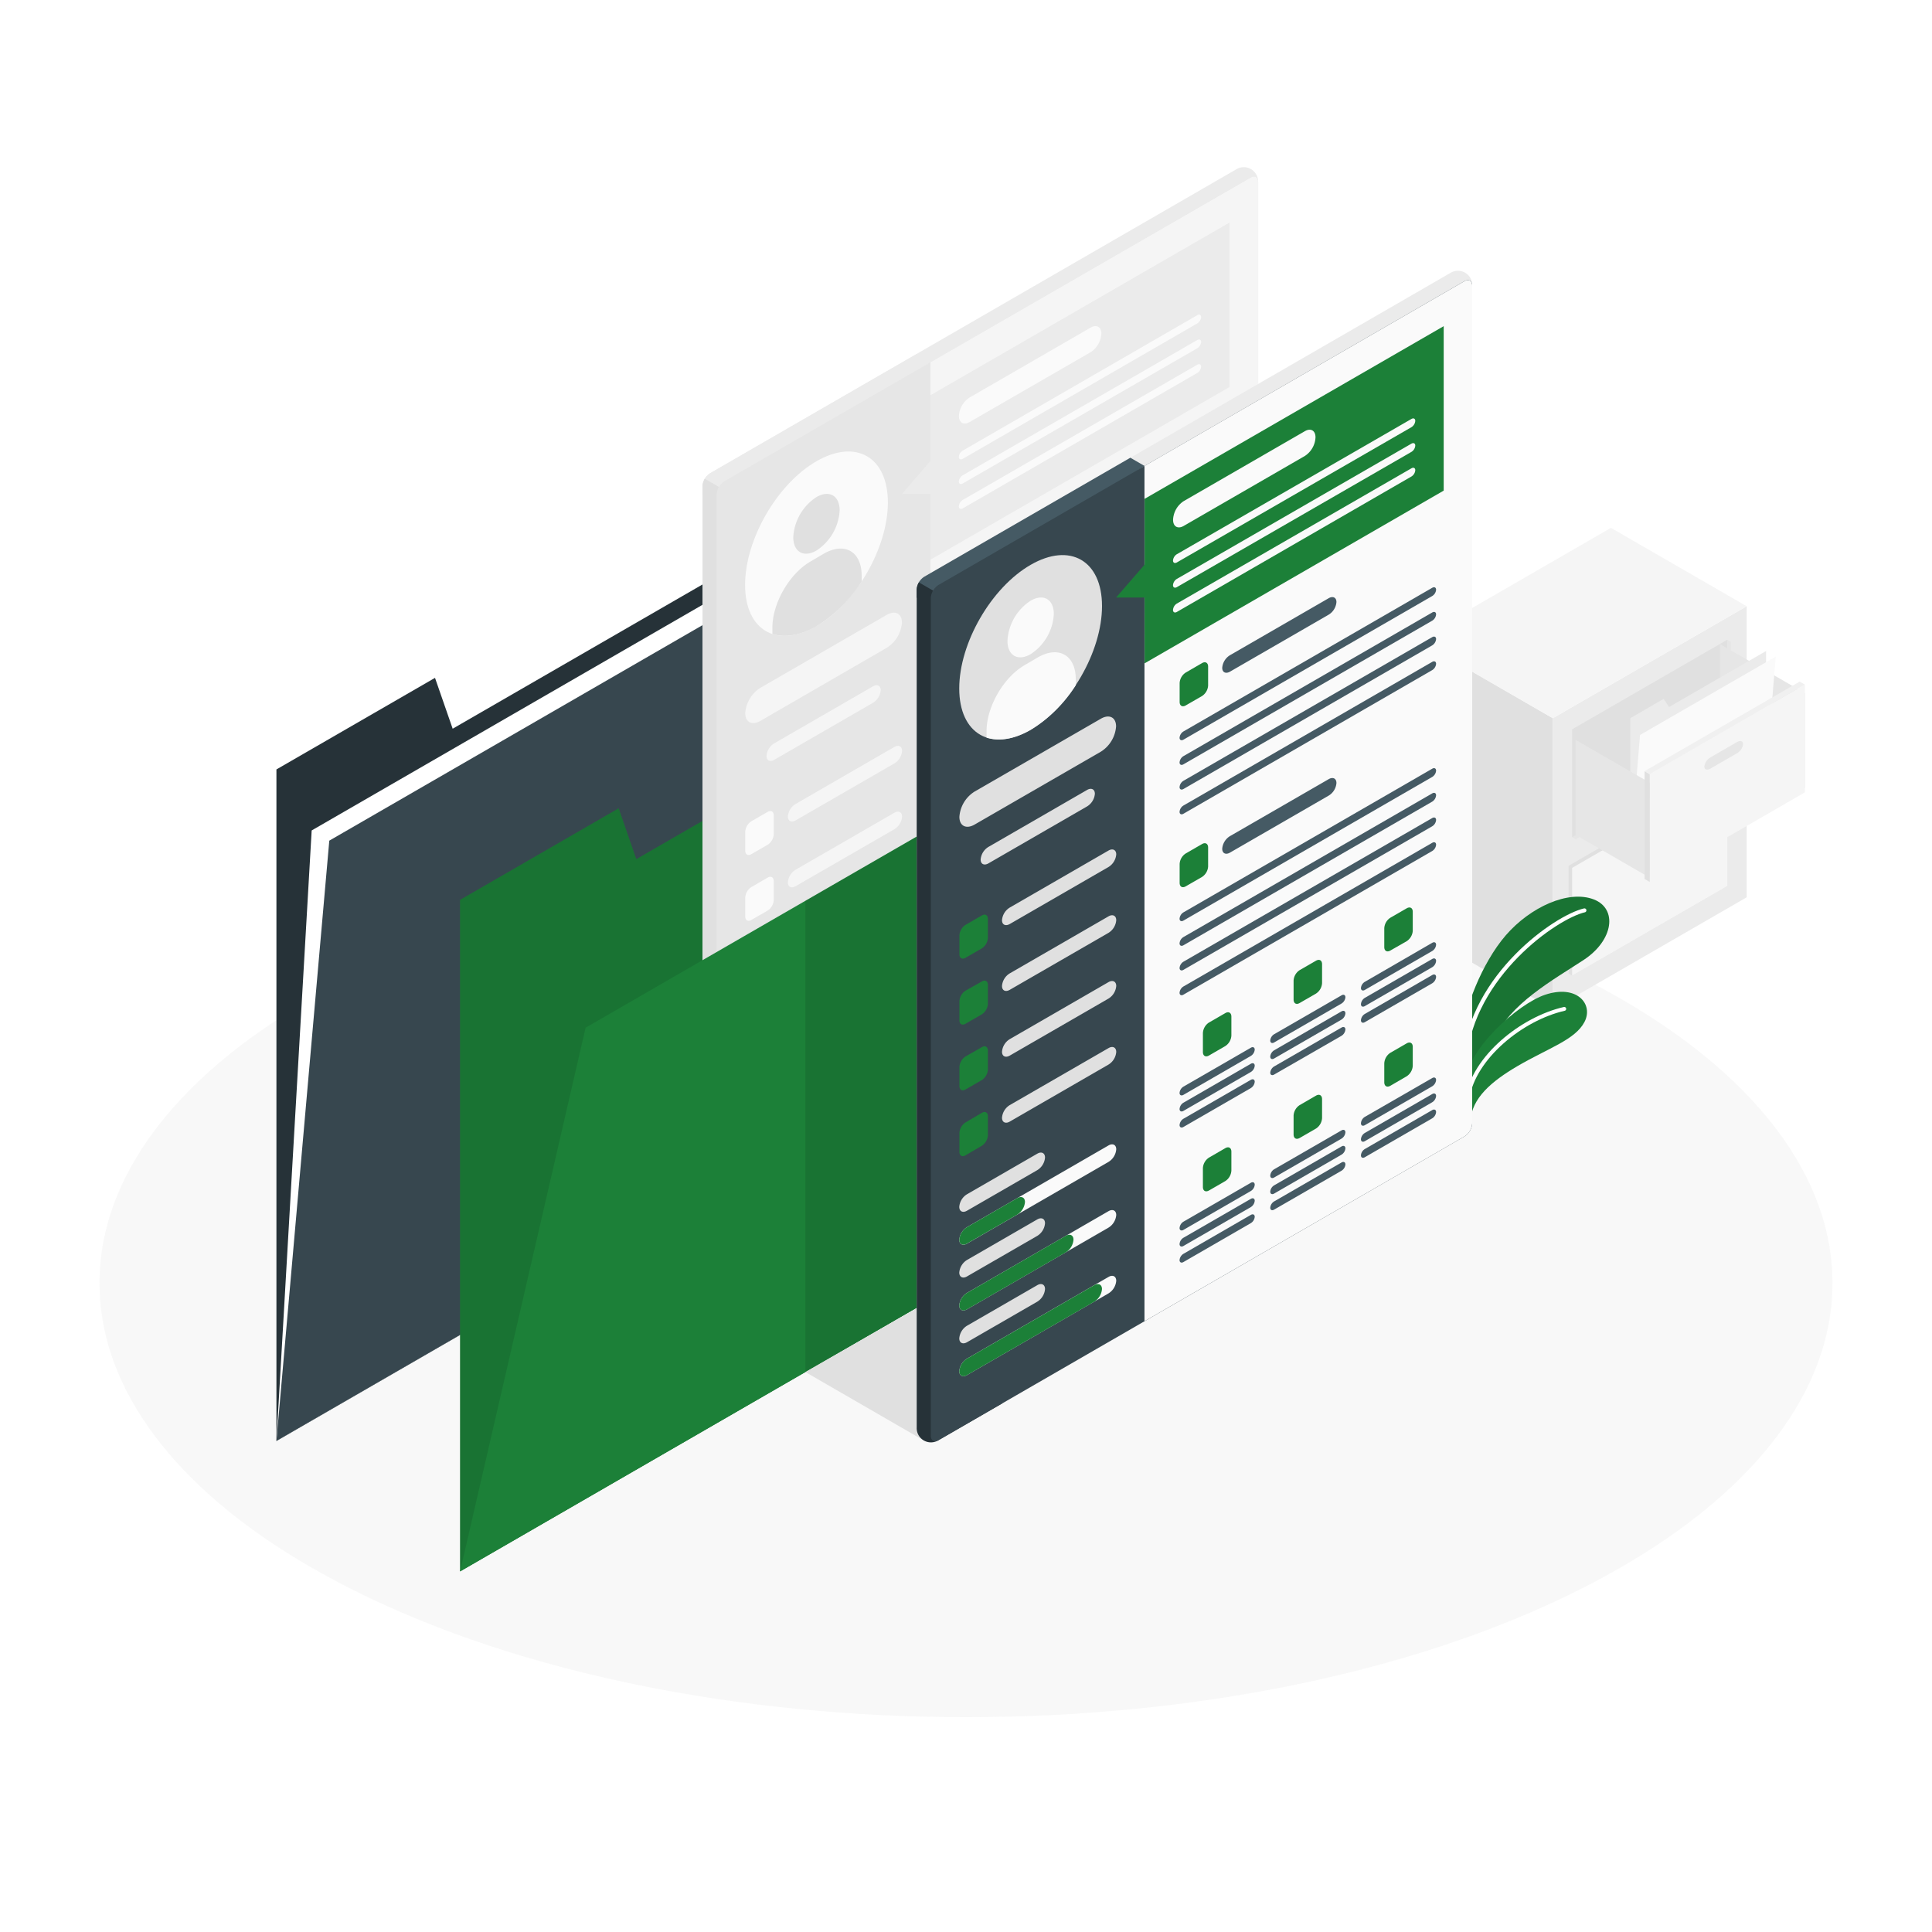 <svg class="animated" id="freepik_stories-resume-folder" xmlns="http://www.w3.org/2000/svg" viewBox="0 0 500 500" version="1.1" xmlns:xlink="http://www.w3.org/1999/xlink" xmlns:svgjs="http://svgjs.com/svgjs"><style>svg#freepik_stories-resume-folder:not(.animated) .animable {opacity: 0;}svg#freepik_stories-resume-folder.animated #freepik--Floor--inject-286 {animation: 1s 1 forwards cubic-bezier(.36,-0.01,.5,1.38) zoomIn;animation-delay: 0s;}svg#freepik_stories-resume-folder.animated #freepik--Cabinet--inject-286 {animation: 1s 1 forwards cubic-bezier(.36,-0.01,.5,1.38) lightSpeedLeft;animation-delay: 0s;}svg#freepik_stories-resume-folder.animated #freepik--Plants--inject-286 {animation: 1s 1 forwards cubic-bezier(.36,-0.01,.5,1.38) slideDown;animation-delay: 0s;}svg#freepik_stories-resume-folder.animated #freepik--Folder--inject-286 {animation: 1s 1 forwards cubic-bezier(.36,-0.01,.5,1.38) slideUp;animation-delay: 0s;}svg#freepik_stories-resume-folder.animated #freepik--Resumes--inject-286 {animation: 1s 1 forwards cubic-bezier(.36,-0.01,.5,1.38) slideLeft;animation-delay: 0s;}            @keyframes zoomIn {                0% {                    opacity: 0;                    transform: scale(0.5);                }                100% {                    opacity: 1;                    transform: scale(1);                }            }                    @keyframes lightSpeedLeft {              from {                transform: translate3d(-50%, 0, 0) skewX(20deg);                opacity: 0;              }              60% {                transform: skewX(-10deg);                opacity: 1;              }              80% {                transform: skewX(2deg);              }              to {                opacity: 1;                transform: translate3d(0, 0, 0);              }            }                    @keyframes slideDown {                0% {                    opacity: 0;                    transform: translateY(-30px);                }                100% {                    opacity: 1;                    transform: translateY(0);                }            }                    @keyframes slideUp {                0% {                    opacity: 0;                    transform: translateY(30px);                }                100% {                    opacity: 1;                    transform: inherit;                }            }                    @keyframes slideLeft {                0% {                    opacity: 0;                    transform: translateX(-30px);                }                100% {                    opacity: 1;                    transform: translateX(0);                }            }        </style><g id="freepik--Floor--inject-286" class="animable" style="transform-origin: 250px 332.065px;"><g id="freepik--floor--inject-286"><path d="M91.43,411.5c87.58,43.87,229.56,43.87,317.14,0s87.57-115,0-158.87-229.56-43.87-317.14,0S3.86,367.63,91.43,411.5Z" style="fill: rgb(245, 245, 245); opacity: 0.7; transform-origin: 250px 332.065px;" class="animable"></path></g></g><g id="freepik--Cabinet--inject-286" class="animable" style="transform-origin: 416.91px 198.9px;"><g id="freepik--cabinet--inject-286" class="animable" style="transform-origin: 416.91px 198.9px;"><polygon points="401.86 261.19 366.73 240.91 366.73 165.58 401.86 185.87 401.86 261.19" style="fill: rgb(224, 224, 224); transform-origin: 384.295px 213.385px;" id="elhb280ic7gdq" class="animable"></polygon><polygon points="401.86 185.87 452.04 156.89 452.04 232.22 401.86 261.19 401.86 185.87" style="fill: rgb(235, 235, 235); transform-origin: 426.95px 209.04px;" id="elivd6njtq42" class="animable"></polygon><polygon points="452.04 156.89 401.86 185.87 366.73 165.58 416.91 136.61 452.04 156.89" style="fill: rgb(245, 245, 245); transform-origin: 409.385px 161.24px;" id="el3rt4hw9m6p3" class="animable"></polygon><polygon points="406.87 188.76 447.02 165.58 447.94 166.12 447.94 194.02 407.8 217.2 406.87 216.66 406.87 188.76" style="fill: rgb(230, 230, 230); transform-origin: 427.405px 191.39px;" id="elmurzixijdw" class="animable"></polygon><path d="M423.53,184.94l6.83-3.94c.89-.51,1.6-.28,1.6.52a3.19,3.19,0,0,1-1.6,2.37l-6.83,4c-.88.51-1.6.27-1.6-.53A3.21,3.21,0,0,1,423.53,184.94Z" style="fill: rgb(230, 230, 230); transform-origin: 426.945px 184.444px;" id="el92xco6xtzk" class="animable"></path><polygon points="405.95 224.07 446.1 200.89 446.09 228.79 447.02 229.32 406.87 252.5 405.95 251.97 405.95 224.07" style="fill: rgb(224, 224, 224); transform-origin: 426.485px 226.695px;" id="el56pio8akrv" class="animable"></polygon><polygon points="406.87 224.6 447.02 201.42 447.02 229.32 406.87 252.5 406.87 224.6" style="fill: rgb(245, 245, 245); transform-origin: 426.945px 226.96px;" id="elb3hcfbmi7x" class="animable"></polygon><path d="M422.61,220.24l6.83-3.94c.88-.51,1.6-.28,1.6.52a3.23,3.23,0,0,1-1.6,2.38l-6.83,3.94c-.89.51-1.61.28-1.61-.52A3.23,3.23,0,0,1,422.61,220.24Z" style="fill: rgb(230, 230, 230); transform-origin: 426.02px 219.72px;" id="elwn8hq7962o" class="animable"></path><polygon points="406.87 188.76 447.02 165.58 447.02 193.49 406.87 216.66 406.87 188.76" style="fill: rgb(224, 224, 224); transform-origin: 426.945px 191.12px;" id="elizc7ojb70wr" class="animable"></polygon><polygon points="467.09 179.37 445.12 166.68 445.12 191.26 467.09 203.95 467.09 179.37" style="fill: rgb(230, 230, 230); transform-origin: 456.105px 185.315px;" id="eloww76vkpnv8" class="animable"></polygon><polygon points="421.93 220.63 421.93 185.86 430.54 180.87 431.96 182.97 457.06 168.48 457.06 200.35 421.93 220.63" style="fill: rgb(235, 235, 235); transform-origin: 439.495px 194.555px;" id="elzflvr26zvqd" class="animable"></polygon><polygon points="421.93 220.63 424.44 190.21 459.56 169.93 457.06 200.35 421.93 220.63" style="fill: rgb(250, 250, 250); transform-origin: 440.745px 195.28px;" id="els3y6peqj288" class="animable"></polygon><polygon points="426.95 202.55 407.79 191.49 407.79 216.07 426.94 227.13 426.95 202.55" style="fill: rgb(230, 230, 230); transform-origin: 417.37px 209.31px;" id="eli2thgui9b6h" class="animable"></polygon><polygon points="426.95 200.35 467.09 177.17 467.09 205.07 426.94 228.25 426.95 200.35" style="fill: rgb(245, 245, 245); transform-origin: 447.015px 202.71px;" id="elh3blolek5hj" class="animable"></polygon><path d="M442.68,196l6.83-3.94c.88-.51,1.6-.28,1.6.52a3.23,3.23,0,0,1-1.6,2.38l-6.83,3.94c-.89.51-1.6.28-1.6-.52A3.23,3.23,0,0,1,442.68,196Z" style="fill: rgb(230, 230, 230); transform-origin: 446.095px 195.48px;" id="ely17eiybyv3" class="animable"></path><polygon points="426.95 200.35 425.61 199.58 425.61 227.48 426.95 228.25 426.95 200.35" style="fill: rgb(224, 224, 224); transform-origin: 426.28px 213.915px;" id="el316db6hjrcs" class="animable"></polygon><polygon points="425.61 199.58 465.75 176.4 467.09 177.17 426.95 200.35 425.61 199.58" style="fill: rgb(240, 240, 240); transform-origin: 446.35px 188.375px;" id="el7sqaij28pf5" class="animable"></polygon></g></g><g id="freepik--Plants--inject-286" class="animable" style="transform-origin: 397.555px 261.121px;"><g id="freepik--Plant--inject-286" class="animable" style="transform-origin: 397.555px 261.121px;"><path d="M378.63,267.25c.24-5.77,4.79-17.94,11.08-25.2s16.17-11.83,22.78-9.27c6.14,2.39,5.14,10.54-2.64,15.65s-19.43,11.47-23.13,20.7l-7.44,11.22Z" style="fill: rgb(28, 128, 56); transform-origin: 397.555px 256.206px;" id="el1f49r4n3wxi" class="animable"></path><g id="elelqh5ioj7hk"><path d="M378.63,267.25c.24-5.77,4.79-17.94,11.08-25.2s16.17-11.83,22.78-9.27c6.14,2.39,5.14,10.54-2.64,15.65s-19.43,11.47-23.13,20.7l-7.44,11.22Z" style="opacity: 0.1; transform-origin: 397.555px 256.206px;" class="animable"></path></g><path d="M410.05,235.6c-7.48,1.74-29,16.83-31,38.42" style="fill: none; stroke: rgb(255, 255, 255); stroke-linecap: round; stroke-miterlimit: 10; stroke-width: 1.026px; transform-origin: 394.55px 254.81px;" id="elm0cs72k1449" class="animable"></path><path d="M380.53,290.18c.35-6,5.46-10.32,12.19-14.27,8-4.68,14.9-6.79,17.33-11.4s-1.92-9.82-10.17-7.07c-7,2.33-20.51,14.32-20.6,22.91Z" style="fill: rgb(28, 128, 56); transform-origin: 395px 273.428px;" id="ellxrob3dkgpl" class="animable"></path><path d="M404.83,261.1c-11.05,2.53-23.4,12.58-25.06,23.11" style="fill: none; stroke: rgb(255, 255, 255); stroke-linecap: round; stroke-miterlimit: 10; transform-origin: 392.3px 272.655px;" id="el6f5y4wc95ep" class="animable"></path></g></g><g id="freepik--Folder--inject-286" class="animable" style="transform-origin: 167.315px 242.575px;"><g id="freepik--folder--inject-286" class="animable" style="transform-origin: 167.315px 242.575px;"><polygon points="71.54 199.13 71.54 372.92 249.41 270.22 249.41 112.23 117.15 188.59 112.58 175.43 71.54 199.13" style="fill: rgb(38, 50, 56); transform-origin: 160.475px 242.575px;" id="eltotg75o515" class="animable"></polygon><polygon points="71.54 372.92 80.66 214.92 258.53 112.23 249.41 270.22 71.54 372.92" style="fill: rgb(255, 255, 255); transform-origin: 165.035px 242.575px;" id="elzbz333j0j4o" class="animable"></polygon><polygon points="71.54 372.92 85.22 217.56 263.09 114.86 249.41 270.22 71.54 372.92" style="fill: rgb(55, 71, 79); transform-origin: 167.315px 243.89px;" id="elh434eygx9xc" class="animable"></polygon></g></g><g id="freepik--Resumes--inject-286" class="animable" style="transform-origin: 250.031px 224.972px;"><g id="freepik--folder--inject-286" class="animable" style="transform-origin: 224.245px 224.972px;"><polygon points="119.06 232.89 119.06 406.68 296.94 303.98 296.94 145.99 164.67 222.35 160.11 209.19 119.06 232.89" style="fill: rgb(28, 128, 56); transform-origin: 208px 276.335px;" id="el6zm1q8wrzo" class="animable"></polygon><g id="elt83czb5z3jh"><g style="opacity: 0.1; transform-origin: 208px 276.335px;" class="animable"><polygon points="119.06 232.89 119.06 406.68 296.94 303.98 296.94 145.99 164.67 222.35 160.11 209.19 119.06 232.89" id="elaoeetwmb9x6" class="animable" style="transform-origin: 208px 276.335px;"></polygon></g></g><g id="freepik--Document--inject-286" class="animable" style="transform-origin: 253.695px 194.865px;"><path d="M183.66,346a4.2,4.2,0,0,1-1.85-3.33V125.84a4.32,4.32,0,0,1,2-3.4L319.93,43.83a3.69,3.69,0,0,1,5.65,3.26V263.9a4.34,4.34,0,0,1-2,3.4L187.47,345.9A4.2,4.2,0,0,1,183.66,346Z" style="fill: rgb(235, 235, 235); transform-origin: 253.696px 194.837px;" id="elsznv7jrll8k" class="animable"></path><path d="M185.5,130l55.29-36.18-3.68-2.12-53.33,30.79a4.32,4.32,0,0,0-2,3.4v2Z" style="fill: rgb(235, 235, 235); transform-origin: 211.285px 110.85px;" id="elxjxe592u9j" class="animable"></path><path d="M203.93,136.34,182.39,123.9a4,4,0,0,0-.58,1.94v216.8a3.69,3.69,0,0,0,5.65,3.26l16.47-9.5Z" style="fill: rgb(224, 224, 224); transform-origin: 192.869px 235.183px;" id="eli4ghfw7ulbq" class="animable"></path><path d="M187.47,345.9l136.14-78.6a4.34,4.34,0,0,0,2-3.4V47.09c0-1.25-.88-1.76-2-1.13l-136.15,78.6a4.36,4.36,0,0,0-2,3.41v216.8C185.5,346,186.38,346.53,187.47,345.9Z" style="fill: rgb(230, 230, 230); transform-origin: 255.535px 195.928px;" id="els3eychxmy5f" class="animable"></path><path d="M196.8,178l32.69-18.87c2.17-1.25,3.93-.36,3.93,2a8.41,8.41,0,0,1-3.93,6.52L196.8,186.56c-2.17,1.25-3.93.36-3.93-2A8.45,8.45,0,0,1,196.8,178Z" style="fill: rgb(245, 245, 245); transform-origin: 213.145px 172.845px;" id="elgjwsp6pkmq8" class="animable"></path><path d="M194.44,212.55l4.23-2.44c.87-.5,1.57-.1,1.57.9v4.89a3.46,3.46,0,0,1-1.57,2.72l-4.23,2.44c-.86.5-1.57.1-1.57-.91v-4.88A3.49,3.49,0,0,1,194.44,212.55Z" style="fill: rgb(250, 250, 250); transform-origin: 196.555px 215.585px;" id="elkzoxujbode" class="animable"></path><path d="M205.9,208.07l25.56-14.76c1.08-.63,2-.18,2,1a4.2,4.2,0,0,1-2,3.26L205.9,212.32c-1.09.63-2,.18-2-1A4.18,4.18,0,0,1,205.9,208.07Z" style="fill: rgb(245, 245, 245); transform-origin: 218.68px 202.815px;" id="el3z3krpouqvh" class="animable"></path><path d="M194.44,229.58l4.23-2.45c.87-.5,1.57-.09,1.57.91v4.89a3.46,3.46,0,0,1-1.57,2.72l-4.23,2.44c-.86.5-1.57.09-1.57-.91V232.3A3.49,3.49,0,0,1,194.44,229.58Z" style="fill: rgb(250, 250, 250); transform-origin: 196.555px 232.61px;" id="eldal2j2zrbiv" class="animable"></path><path d="M205.9,225.09l25.56-14.75c1.08-.63,2-.19,2,1a4.22,4.22,0,0,1-2,3.26L205.9,229.35c-1.09.63-2,.18-2-1A4.22,4.22,0,0,1,205.9,225.09Z" style="fill: rgb(245, 245, 245); transform-origin: 218.68px 219.844px;" id="elevt4n2vii3n" class="animable"></path><path d="M194.44,246.6l4.23-2.44c.87-.5,1.57-.1,1.57.91V250a3.46,3.46,0,0,1-1.57,2.72l-4.23,2.44c-.86.51-1.57.1-1.57-.9v-4.89A3.49,3.49,0,0,1,194.44,246.6Z" style="fill: rgb(250, 250, 250); transform-origin: 196.555px 249.662px;" id="elkshr805e15" class="animable"></path><path d="M205.9,242.12l25.56-14.76c1.08-.63,2-.18,2,1a4.23,4.23,0,0,1-2,3.27L205.9,246.37c-1.09.63-2,.19-2-1A4.18,4.18,0,0,1,205.9,242.12Z" style="fill: rgb(245, 245, 245); transform-origin: 218.68px 236.866px;" id="elw719ma2ay8n" class="animable"></path><path d="M194.44,263.67l4.23-2.44c.87-.5,1.57-.09,1.57.91V267a3.46,3.46,0,0,1-1.57,2.72l-4.23,2.44c-.86.51-1.57.1-1.57-.9v-4.89A3.49,3.49,0,0,1,194.44,263.67Z" style="fill: rgb(250, 250, 250); transform-origin: 196.555px 266.698px;" id="el0kge6ugx8f0o" class="animable"></path><path d="M205.9,259.19l25.56-14.76c1.08-.63,2-.18,2,1a4.23,4.23,0,0,1-2,3.27L205.9,263.44c-1.09.63-2,.19-2-1A4.2,4.2,0,0,1,205.9,259.19Z" style="fill: rgb(245, 245, 245); transform-origin: 218.68px 253.936px;" id="elf612utnvlw" class="animable"></path><path d="M194.84,299.27,213,288.77c1.08-.63,2-.18,2,1a4.2,4.2,0,0,1-2,3.26l-18.19,10.51c-1.09.62-2,.18-2-1A4.22,4.22,0,0,1,194.84,299.27Z" style="fill: rgb(245, 245, 245); transform-origin: 203.905px 296.153px;" id="ellq8w82vq01" class="animable"></path><path d="M194.84,307.78l36.62-21.14c1.08-.63,2-.18,2,1a4.23,4.23,0,0,1-2,3.27L194.84,312c-1.09.63-2,.18-2-1A4.22,4.22,0,0,1,194.84,307.78Z" style="fill: rgb(240, 240, 240); transform-origin: 213.15px 299.32px;" id="el5imq41q40r4" class="animable"></path><path d="M194.84,307.78,220.4,293c1.08-.62,2-.18,2,1a4.22,4.22,0,0,1-2,3.26L194.84,312c-1.09.63-2,.18-2-1A4.22,4.22,0,0,1,194.84,307.78Z" style="fill: rgb(250, 250, 250); transform-origin: 207.62px 302.502px;" id="elalz0bzcc2i5" class="animable"></path><path d="M194.84,316.29,213,305.78c1.08-.62,2-.18,2,1a4.23,4.23,0,0,1-2,3.26l-18.19,10.5c-1.09.63-2,.18-2-1A4.18,4.18,0,0,1,194.84,316.29Z" style="fill: rgb(245, 245, 245); transform-origin: 203.905px 313.162px;" id="el7easbrz30yv" class="animable"></path><path d="M194.84,282.25,213,271.75c1.08-.62,2-.18,2,1a4.23,4.23,0,0,1-2,3.26l-18.19,10.5c-1.09.63-2,.18-2-1A4.22,4.22,0,0,1,194.84,282.25Z" style="fill: rgb(245, 245, 245); transform-origin: 203.905px 279.132px;" id="el4klwac2in4a" class="animable"></path><path d="M194.84,290.77l36.62-21.15c1.08-.62,2-.18,2,1a4.23,4.23,0,0,1-2,3.26L194.84,295c-1.09.63-2,.18-2-1A4.18,4.18,0,0,1,194.84,290.77Z" style="fill: rgb(240, 240, 240); transform-origin: 213.15px 282.312px;" id="el9g6eprwkov" class="animable"></path><path d="M194.84,290.77l13-7.5c1.09-.63,2-.18,2,1a4.22,4.22,0,0,1-2,3.27l-13,7.49c-1.09.63-2,.18-2-1A4.18,4.18,0,0,1,194.84,290.77Z" style="fill: rgb(250, 250, 250); transform-origin: 201.34px 289.15px;" id="elopgdp8j6zsq" class="animable"></path><path d="M194.84,324.8l36.62-21.14c1.08-.63,2-.18,2,1a4.2,4.2,0,0,1-2,3.26l-36.62,21.15c-1.09.62-2,.18-2-1A4.22,4.22,0,0,1,194.84,324.8Z" style="fill: rgb(240, 240, 240); transform-origin: 213.15px 316.363px;" id="el9puh42lj0d" class="animable"></path><path d="M194.84,324.8l32.93-19c1.09-.62,2-.18,2,1a4.25,4.25,0,0,1-2,3.26l-32.93,19c-1.09.62-2,.18-2-1A4.22,4.22,0,0,1,194.84,324.8Z" style="fill: rgb(250, 250, 250); transform-origin: 211.305px 317.43px;" id="elzefia9d8xdi" class="animable"></path><path d="M323.61,46,240.79,93.77V315.11l82.82-47.81a4.34,4.34,0,0,0,2-3.4V47.09C325.58,45.84,324.7,45.33,323.61,46Z" style="fill: rgb(245, 245, 245); transform-origin: 283.2px 180.407px;" id="eld13f2dko65o" class="animable"></path><polygon points="240.79 102.29 240.79 119.31 233.42 127.83 240.79 127.83 240.79 144.85 318.2 100.16 318.2 57.59 240.79 102.29" style="fill: rgb(235, 235, 235); transform-origin: 275.81px 101.22px;" id="elm0scaavn9i" class="animable"></polygon><path d="M250.92,102.88l31.36-18.11c1.52-.87,2.75-.16,2.75,1.59v0a6.08,6.08,0,0,1-2.75,4.77l-31.36,18.1c-1.52.88-2.75.17-2.75-1.58v0A6.08,6.08,0,0,1,250.92,102.88Z" style="fill: rgb(250, 250, 250); transform-origin: 266.6px 97.003px;" id="el0blyq0qikjmg" class="animable"></path><path d="M249.15,116.62l60.7-35.05c.54-.31,1-.09,1,.5a2.1,2.1,0,0,1-1,1.63l-60.7,35.05c-.54.31-1,.09-1-.5A2.1,2.1,0,0,1,249.15,116.62Z" style="fill: rgb(250, 250, 250); transform-origin: 279.5px 100.16px;" id="el1etq0cdd1u3" class="animable"></path><path d="M249.15,123l60.7-35c.54-.32,1-.09,1,.49a2.13,2.13,0,0,1-1,1.64l-60.7,35c-.54.31-1,.09-1-.5A2.13,2.13,0,0,1,249.15,123Z" style="fill: rgb(250, 250, 250); transform-origin: 279.5px 106.563px;" id="el66dlvtsmuo" class="animable"></path><path d="M249.15,129.39l60.7-35c.54-.31,1-.09,1,.5a2.1,2.1,0,0,1-1,1.63l-60.7,35.05c-.54.31-1,.09-1-.5A2.1,2.1,0,0,1,249.15,129.39Z" style="fill: rgb(250, 250, 250); transform-origin: 279.5px 112.98px;" id="elmpq4e5dvog" class="animable"></path><path d="M251.43,147.24l4.23-2.44c.87-.5,1.58-.1,1.58.91v4.88a3.48,3.48,0,0,1-1.58,2.72l-4.23,2.44c-.86.5-1.57.1-1.57-.9V150A3.49,3.49,0,0,1,251.43,147.24Z" style="fill: rgb(255, 255, 255); transform-origin: 253.55px 150.275px;" id="elh840f6zsrei" class="animable"></path><path d="M262.89,142.76,288.45,128c1.08-.63,2-.18,2,1a4.23,4.23,0,0,1-2,3.27L262.89,147c-1.09.63-2,.19-2-1A4.18,4.18,0,0,1,262.89,142.76Z" style="fill: rgb(224, 224, 224); transform-origin: 275.67px 137.501px;" id="el1loav9939r7" class="animable"></path><path d="M250.85,162.49l64.38-37.18c.55-.32,1-.09,1,.49a2.08,2.08,0,0,1-1,1.63l-64.38,37.19c-.55.31-1,.09-1-.5A2.08,2.08,0,0,1,250.85,162.49Z" style="fill: rgb(224, 224, 224); transform-origin: 283.04px 144.963px;" id="eleuu87jpok8" class="animable"></path><path d="M250.85,168.87l64.38-37.18c.55-.31,1-.09,1,.5a2.08,2.08,0,0,1-1,1.63L250.85,171c-.55.31-1,.09-1-.5A2.12,2.12,0,0,1,250.85,168.87Z" style="fill: rgb(224, 224, 224); transform-origin: 283.04px 151.345px;" id="elxosga3i51wi" class="animable"></path><path d="M250.85,175.26l64.38-37.18c.55-.32,1-.1,1,.49a2.08,2.08,0,0,1-1,1.63l-64.38,37.18c-.55.32-1,.1-1-.49A2.08,2.08,0,0,1,250.85,175.26Z" style="fill: rgb(224, 224, 224); transform-origin: 283.04px 157.73px;" id="eleucn2aapef9" class="animable"></path><path d="M250.85,181.66l64.38-37.18c.55-.32,1-.09,1,.5a2.12,2.12,0,0,1-1,1.63l-64.38,37.18c-.55.31-1,.09-1-.5A2.08,2.08,0,0,1,250.85,181.66Z" style="fill: rgb(224, 224, 224); transform-origin: 283.04px 164.133px;" id="eleketq24fkgj" class="animable"></path><path d="M251.43,194.06l4.23-2.44c.87-.5,1.58-.09,1.58.91v4.88a3.48,3.48,0,0,1-1.58,2.72l-4.23,2.45c-.86.5-1.57.09-1.57-.91v-4.88A3.49,3.49,0,0,1,251.43,194.06Z" style="fill: rgb(255, 255, 255); transform-origin: 253.55px 197.1px;" id="el2ranrm21pz" class="animable"></path><path d="M262.89,189.58l25.56-14.76c1.08-.62,2-.18,2,1a4.23,4.23,0,0,1-2,3.26l-25.56,14.76c-1.09.62-2,.18-2-1A4.22,4.22,0,0,1,262.89,189.58Z" style="fill: rgb(224, 224, 224); transform-origin: 275.67px 184.33px;" id="el2n44wuiis8d" class="animable"></path><path d="M250.85,209.31l64.38-37.18c.55-.31,1-.09,1,.5a2.12,2.12,0,0,1-1,1.63l-64.38,37.18c-.55.31-1,.09-1-.5A2.08,2.08,0,0,1,250.85,209.31Z" style="fill: rgb(224, 224, 224); transform-origin: 283.04px 191.785px;" id="el1fafzbl0o9ni" class="animable"></path><path d="M250.85,215.69l64.38-37.18c.55-.31,1-.09,1,.5a2.08,2.08,0,0,1-1,1.63l-64.38,37.18c-.55.32-1,.09-1-.49A2.12,2.12,0,0,1,250.85,215.69Z" style="fill: rgb(224, 224, 224); transform-origin: 283.04px 198.167px;" id="eleoi47s4cubm" class="animable"></path><path d="M250.85,222.08l64.38-37.18c.55-.32,1-.09,1,.49a2.12,2.12,0,0,1-1,1.64l-64.38,37.18c-.55.31-1,.09-1-.5A2.08,2.08,0,0,1,250.85,222.08Z" style="fill: rgb(224, 224, 224); transform-origin: 283.04px 204.553px;" id="elq7s94j8708" class="animable"></path><path d="M250.85,228.48l64.38-37.18c.55-.31,1-.09,1,.5a2.08,2.08,0,0,1-1,1.63l-64.38,37.18c-.55.31-1,.09-1-.5A2.12,2.12,0,0,1,250.85,228.48Z" style="fill: rgb(224, 224, 224); transform-origin: 283.04px 210.955px;" id="elylrnlpgmag" class="animable"></path><path d="M257.46,237.82l4.22-2.44c.87-.51,1.58-.1,1.58.9v4.89a3.48,3.48,0,0,1-1.58,2.72l-4.22,2.44c-.87.5-1.58.1-1.58-.91v-4.88A3.48,3.48,0,0,1,257.46,237.82Z" style="fill: rgb(255, 255, 255); transform-origin: 259.57px 240.853px;" id="elvkr8yqmizk" class="animable"></path><path d="M250.85,254.41l17.45-10.08c.54-.31,1-.09,1,.5a2.1,2.1,0,0,1-1,1.63l-17.45,10.07c-.55.32-1,.09-1-.49A2.08,2.08,0,0,1,250.85,254.41Z" style="fill: rgb(224, 224, 224); transform-origin: 259.575px 250.432px;" id="elb0hlttzb60s" class="animable"></path><path d="M280.93,224.26l4.22-2.44c.87-.51,1.58-.1,1.58.9v4.89a3.48,3.48,0,0,1-1.58,2.72l-4.22,2.44c-.87.5-1.58.09-1.58-.91V227A3.48,3.48,0,0,1,280.93,224.26Z" style="fill: rgb(255, 255, 255); transform-origin: 283.04px 227.292px;" id="el5xq3hrbxya9" class="animable"></path><path d="M274.32,240.84l17.45-10.07c.54-.31,1-.09,1,.5a2.1,2.1,0,0,1-1,1.63L274.32,243c-.55.32-1,.09-1-.49A2.12,2.12,0,0,1,274.32,240.84Z" style="fill: rgb(224, 224, 224); transform-origin: 283.045px 236.887px;" id="elnfprt6046a" class="animable"></path><path d="M304.4,210.7l4.22-2.45c.87-.5,1.58-.09,1.58.91V214a3.48,3.48,0,0,1-1.58,2.73l-4.22,2.44c-.87.5-1.58.09-1.58-.91v-4.88A3.48,3.48,0,0,1,304.4,210.7Z" style="fill: rgb(255, 255, 255); transform-origin: 306.51px 213.71px;" id="el7piv7knoz8q" class="animable"></path><path d="M297.78,227.28l17.45-10.07c.55-.31,1-.09,1,.5a2.08,2.08,0,0,1-1,1.63l-17.45,10.07c-.54.32-1,.09-1-.5A2.13,2.13,0,0,1,297.78,227.28Z" style="fill: rgb(224, 224, 224); transform-origin: 306.505px 223.312px;" id="elib9z3je7vyp" class="animable"></path><path d="M250.85,258.56l17.45-10.07c.54-.31,1-.09,1,.5a2.13,2.13,0,0,1-1,1.63l-17.45,10.07c-.55.31-1,.09-1-.5A2.1,2.1,0,0,1,250.85,258.56Z" style="fill: rgb(224, 224, 224); transform-origin: 259.575px 254.59px;" id="elxo24z15ragr" class="animable"></path><path d="M274.32,245l17.45-10.07c.54-.32,1-.09,1,.49a2.13,2.13,0,0,1-1,1.64l-17.45,10.07c-.55.31-1,.09-1-.5A2.08,2.08,0,0,1,274.32,245Z" style="fill: rgb(224, 224, 224); transform-origin: 283.045px 241.028px;" id="elgl17pxrjf6u" class="animable"></path><path d="M297.78,231.44l17.45-10.07c.55-.32,1-.09,1,.49a2.12,2.12,0,0,1-1,1.64l-17.45,10.07c-.54.31-1,.09-1-.5A2.1,2.1,0,0,1,297.78,231.44Z" style="fill: rgb(224, 224, 224); transform-origin: 306.505px 227.468px;" id="elfq2dfcgxxu7" class="animable"></path><path d="M250.85,262.72l17.45-10.08c.54-.31,1-.09,1,.5a2.1,2.1,0,0,1-1,1.63l-17.45,10.08c-.55.31-1,.09-1-.5A2.08,2.08,0,0,1,250.85,262.72Z" style="fill: rgb(224, 224, 224); transform-origin: 259.575px 258.745px;" id="elnt17ov5s3v" class="animable"></path><path d="M274.32,249.16l17.45-10.08c.54-.31,1-.09,1,.5a2.1,2.1,0,0,1-1,1.63l-17.45,10.08c-.55.31-1,.09-1-.5A2.08,2.08,0,0,1,274.32,249.16Z" style="fill: rgb(224, 224, 224); transform-origin: 283.045px 245.185px;" id="elt0ntm9o0rtn" class="animable"></path><path d="M297.78,235.6l17.45-10.08c.55-.31,1-.09,1,.5a2.08,2.08,0,0,1-1,1.63l-17.45,10.07c-.54.32-1,.1-1-.49A2.1,2.1,0,0,1,297.78,235.6Z" style="fill: rgb(224, 224, 224); transform-origin: 306.505px 231.623px;" id="el4buy4b42bbh" class="animable"></path><path d="M257.46,272.77l4.22-2.44c.87-.5,1.58-.09,1.58.91v4.88a3.48,3.48,0,0,1-1.58,2.72l-4.22,2.44c-.87.51-1.58.1-1.58-.9v-4.89A3.48,3.48,0,0,1,257.46,272.77Z" style="fill: rgb(255, 255, 255); transform-origin: 259.57px 275.808px;" id="el271zbxba60h" class="animable"></path><path d="M250.85,289.36l17.45-10.07c.54-.32,1-.09,1,.49a2.1,2.1,0,0,1-1,1.63l-17.45,10.08c-.55.31-1,.09-1-.5A2.08,2.08,0,0,1,250.85,289.36Z" style="fill: rgb(224, 224, 224); transform-origin: 259.575px 285.388px;" id="elnxfixatp069" class="animable"></path><path d="M280.93,259.21l4.22-2.44c.87-.5,1.58-.1,1.58.91v4.88a3.48,3.48,0,0,1-1.58,2.72l-4.22,2.44c-.87.51-1.58.1-1.58-.9v-4.89A3.48,3.48,0,0,1,280.93,259.21Z" style="fill: rgb(255, 255, 255); transform-origin: 283.04px 262.247px;" id="el6r7dezl3nmi" class="animable"></path><path d="M274.32,275.8l17.45-10.07c.54-.32,1-.1,1,.49a2.1,2.1,0,0,1-1,1.63l-17.45,10.08c-.55.31-1,.09-1-.5A2.08,2.08,0,0,1,274.32,275.8Z" style="fill: rgb(224, 224, 224); transform-origin: 283.045px 271.827px;" id="elc33ori2trql" class="animable"></path><path d="M304.4,245.65l4.22-2.44c.87-.5,1.58-.1,1.58.91V249a3.48,3.48,0,0,1-1.58,2.72l-4.22,2.44c-.87.5-1.58.1-1.58-.9v-4.89A3.48,3.48,0,0,1,304.4,245.65Z" style="fill: rgb(255, 255, 255); transform-origin: 306.51px 248.685px;" id="ele8a50mcosye" class="animable"></path><path d="M297.78,262.24l17.45-10.08c.55-.31,1-.09,1,.5a2.08,2.08,0,0,1-1,1.63l-17.45,10.08c-.54.31-1,.09-1-.5A2.1,2.1,0,0,1,297.78,262.24Z" style="fill: rgb(224, 224, 224); transform-origin: 306.505px 258.265px;" id="elhw6zp6i3sh6" class="animable"></path><path d="M250.85,293.52l17.45-10.08c.54-.31,1-.09,1,.5a2.1,2.1,0,0,1-1,1.63l-17.45,10.07c-.55.32-1,.09-1-.49A2.08,2.08,0,0,1,250.85,293.52Z" style="fill: rgb(224, 224, 224); transform-origin: 259.575px 289.542px;" id="eldbo5027298g" class="animable"></path><path d="M274.32,280l17.45-10.07c.54-.31,1-.09,1,.5a2.1,2.1,0,0,1-1,1.63l-17.45,10.07c-.55.32-1,.09-1-.49A2.12,2.12,0,0,1,274.32,280Z" style="fill: rgb(224, 224, 224); transform-origin: 283.045px 276.032px;" id="elp8mmvsr7j4" class="animable"></path><path d="M297.78,266.39l17.45-10.07c.55-.31,1-.09,1,.5a2.08,2.08,0,0,1-1,1.63l-17.45,10.07c-.54.32-1,.09-1-.49A2.13,2.13,0,0,1,297.78,266.39Z" style="fill: rgb(224, 224, 224); transform-origin: 306.505px 262.422px;" id="eld1swgnbg60g" class="animable"></path><path d="M250.85,297.67,268.3,287.6c.54-.31,1-.09,1,.5a2.13,2.13,0,0,1-1,1.63L250.85,299.8c-.55.31-1,.09-1-.5A2.12,2.12,0,0,1,250.85,297.67Z" style="fill: rgb(224, 224, 224); transform-origin: 259.575px 293.7px;" id="elo4l3hn5zcu8" class="animable"></path><path d="M274.32,284.11,291.77,274c.54-.31,1-.09,1,.5a2.13,2.13,0,0,1-1,1.63l-17.45,10.07c-.55.31-1,.09-1-.5A2.08,2.08,0,0,1,274.32,284.11Z" style="fill: rgb(224, 224, 224); transform-origin: 283.045px 280.1px;" id="elmhlpi1ynj9l" class="animable"></path><path d="M297.78,270.55l17.45-10.07c.55-.32,1-.09,1,.49a2.12,2.12,0,0,1-1,1.64l-17.45,10.07c-.54.31-1,.09-1-.5A2.1,2.1,0,0,1,297.78,270.55Z" style="fill: rgb(224, 224, 224); transform-origin: 306.505px 266.578px;" id="elandrwfu1ei" class="animable"></path><path d="M211.3,119.37c10.21-5.89,18.48-1.12,18.48,10.67s-8.27,26.1-18.48,32-18.47,1.12-18.47-10.66S201.1,125.26,211.3,119.37Z" style="fill: rgb(250, 250, 250); transform-origin: 211.305px 140.707px;" id="elwbrt5oxlciq" class="animable"></path><path d="M211.3,128.64c3.31-1.91,6-.36,6,3.46a13.25,13.25,0,0,1-6,10.38c-3.31,1.91-6,.36-6-3.46A13.24,13.24,0,0,1,211.3,128.64Z" style="fill: rgb(224, 224, 224); transform-origin: 211.3px 135.56px;" id="eljjmlqozei3p" class="animable"></path><path d="M223,149c0-6.28-4.41-8.82-9.85-5.68l-3.4,2c-5.44,3.14-9.85,10.78-9.85,17.06v1.69c3.15,1,7.1.47,11.41-2A36.43,36.43,0,0,0,223,150.48Z" style="fill: rgb(224, 224, 224); transform-origin: 211.45px 153.26px;" id="elgkb3ntrur19" class="animable"></path><path d="M200.37,192.38l25.56-14.76c1.08-.63,2-.18,2,1a4.2,4.2,0,0,1-2,3.26l-25.56,14.76c-1.09.63-2,.18-2-1A4.18,4.18,0,0,1,200.37,192.38Z" style="fill: rgb(245, 245, 245); transform-origin: 213.15px 187.13px;" id="eldxuywlbj0cc" class="animable"></path></g><polygon points="119.07 406.68 151.56 265.96 329.43 163.27 296.94 303.98 119.07 406.68" style="fill: rgb(28, 128, 56); transform-origin: 224.25px 284.975px;" id="elw9r05iuema" class="animable"></polygon><g id="eln9rl0iau5m"><polygon points="208.43 355.08 208.43 233.13 328.96 163.88 296.94 303.98 208.43 355.08" style="opacity: 0.1; transform-origin: 268.695px 259.48px;" class="animable"></polygon></g></g><polygon id="freepik--Shadow--inject-286" points="239.08 372.79 208.43 355.08 265.51 322.37 239.08 372.79" style="fill: rgb(224, 224, 224); transform-origin: 236.97px 347.58px;" class="animable"></polygon><g id="freepik--document--inject-286" class="animable" style="transform-origin: 309.101px 221.68px;"><path d="M239.08,372.79a4.21,4.21,0,0,1-1.84-3.33V152.65a4.36,4.36,0,0,1,2-3.4L375.35,70.64A3.69,3.69,0,0,1,381,73.91v216.8a4.34,4.34,0,0,1-2,3.4L242.89,372.72A4.23,4.23,0,0,1,239.08,372.79Z" style="fill: rgb(235, 235, 235); transform-origin: 309.121px 221.642px;" id="elpkhpwgjgn5i" class="animable"></path><path d="M240.92,156.77l55.3-36.18-3.69-2.13L239.2,149.25a4.36,4.36,0,0,0-2,3.4v2Z" style="fill: rgb(69, 90, 100); transform-origin: 266.71px 137.615px;" id="elc0r3f63p0z5" class="animable"></path><path d="M259.35,163.15l-21.54-12.43a4,4,0,0,0-.57,1.93V369.46a3.69,3.69,0,0,0,5.65,3.26l16.46-9.51Z" style="fill: rgb(38, 50, 56); transform-origin: 248.294px 262.003px;" id="eljdvjsddmvn" class="animable"></path><path d="M242.89,372.72,379,294.11a4.34,4.34,0,0,0,2-3.4V73.91c0-1.26-.88-1.76-2-1.14L242.89,151.38a4.32,4.32,0,0,0-2,3.4v216.8C240.92,372.84,241.8,373.34,242.89,372.72Z" style="fill: rgb(55, 71, 79); transform-origin: 310.945px 222.745px;" id="elner1khvl0a" class="animable"></path><path d="M252.22,204.86,284.91,186c2.17-1.25,3.93-.36,3.93,2a8.45,8.45,0,0,1-3.93,6.53l-32.69,18.87c-2.17,1.25-3.93.36-3.93-2A8.41,8.41,0,0,1,252.22,204.86Z" style="fill: rgb(224, 224, 224); transform-origin: 268.565px 199.7px;" id="el4pj90wvej9t" class="animable"></path><path d="M249.87,239.36l4.23-2.44c.86-.5,1.57-.09,1.57.91v4.88a3.51,3.51,0,0,1-1.57,2.73l-4.23,2.44c-.87.5-1.57.09-1.57-.91v-4.88A3.47,3.47,0,0,1,249.87,239.36Z" style="fill: rgb(28, 128, 56); transform-origin: 251.985px 242.4px;" id="eln7fx0ku15" class="animable"></path><path d="M261.32,234.88l25.56-14.76c1.08-.62,2-.18,2,1a4.23,4.23,0,0,1-2,3.26l-25.56,14.76c-1.09.62-2,.18-2-1A4.22,4.22,0,0,1,261.32,234.88Z" style="fill: rgb(224, 224, 224); transform-origin: 274.1px 229.63px;" id="ellas98v10ux" class="animable"></path><path d="M249.87,256.39,254.1,254c.86-.5,1.57-.1,1.57.91v4.88a3.49,3.49,0,0,1-1.57,2.72l-4.23,2.44c-.87.5-1.57.1-1.57-.9v-4.89A3.46,3.46,0,0,1,249.87,256.39Z" style="fill: rgb(28, 128, 56); transform-origin: 251.985px 259.475px;" id="elkp46om1ntxn" class="animable"></path><path d="M261.32,251.91l25.56-14.76c1.08-.63,2-.18,2,1a4.23,4.23,0,0,1-2,3.27l-25.56,14.75c-1.09.63-2,.19-2-1A4.18,4.18,0,0,1,261.32,251.91Z" style="fill: rgb(224, 224, 224); transform-origin: 274.1px 246.661px;" id="ele6wyhtuee6p" class="animable"></path><path d="M249.87,273.42,254.1,271c.86-.5,1.57-.09,1.57.91v4.88a3.49,3.49,0,0,1-1.57,2.73l-4.23,2.44c-.87.5-1.57.09-1.57-.91v-4.88A3.46,3.46,0,0,1,249.87,273.42Z" style="fill: rgb(28, 128, 56); transform-origin: 251.985px 276.48px;" id="elrtpmvbpu4vr" class="animable"></path><path d="M261.32,268.93l25.56-14.76c1.08-.62,2-.18,2,1a4.22,4.22,0,0,1-2,3.26l-25.56,14.76c-1.09.63-2,.18-2-1A4.22,4.22,0,0,1,261.32,268.93Z" style="fill: rgb(224, 224, 224); transform-origin: 274.1px 263.682px;" id="el008pogyfippuu" class="animable"></path><path d="M249.87,290.49,254.1,288c.86-.5,1.57-.09,1.57.91v4.89a3.49,3.49,0,0,1-1.57,2.72L249.87,299c-.87.5-1.57.09-1.57-.91v-4.88A3.46,3.46,0,0,1,249.87,290.49Z" style="fill: rgb(28, 128, 56); transform-origin: 251.985px 293.5px;" id="elpes18vmysy" class="animable"></path><path d="M261.32,286l25.56-14.75c1.08-.63,2-.19,2,1a4.22,4.22,0,0,1-2,3.26l-25.56,14.76c-1.09.63-2,.18-2-1A4.22,4.22,0,0,1,261.32,286Z" style="fill: rgb(224, 224, 224); transform-origin: 274.1px 280.759px;" id="el703o0b9x4b3" class="animable"></path><path d="M250.26,326.08l18.19-10.5c1.08-.62,2-.18,2,1a4.23,4.23,0,0,1-2,3.26l-18.19,10.5c-1.08.63-2,.18-2-1A4.23,4.23,0,0,1,250.26,326.08Z" style="fill: rgb(224, 224, 224); transform-origin: 259.355px 322.962px;" id="elk5vn8upe39" class="animable"></path><path d="M250.26,334.6l36.62-21.15c1.08-.62,2-.18,2,1a4.23,4.23,0,0,1-2,3.26l-36.62,21.14c-1.08.63-2,.18-2-1A4.2,4.2,0,0,1,250.26,334.6Z" style="fill: rgb(250, 250, 250); transform-origin: 268.57px 326.152px;" id="elvw17l2vvx8" class="animable"></path><path d="M250.26,334.6l25.56-14.76c1.09-.63,2-.18,2,1a4.22,4.22,0,0,1-2,3.27l-25.56,14.75c-1.08.63-2,.18-2-1A4.2,4.2,0,0,1,250.26,334.6Z" style="fill: rgb(28, 128, 56); transform-origin: 263.04px 329.35px;" id="el3tb1liziqq1" class="animable"></path><path d="M250.26,343.1l18.19-10.5c1.08-.63,2-.18,2,1a4.23,4.23,0,0,1-2,3.27l-18.19,10.5c-1.08.62-2,.18-2-1A4.23,4.23,0,0,1,250.26,343.1Z" style="fill: rgb(224, 224, 224); transform-origin: 259.355px 339.983px;" id="elbbsj0i9wp5m" class="animable"></path><path d="M250.26,309.07l18.19-10.5c1.08-.63,2-.18,2,1a4.2,4.2,0,0,1-2,3.26l-18.19,10.5c-1.08.63-2,.19-2-1A4.2,4.2,0,0,1,250.26,309.07Z" style="fill: rgb(224, 224, 224); transform-origin: 259.355px 305.951px;" id="elua0u1g89ryo" class="animable"></path><path d="M250.26,317.58l36.62-21.14c1.08-.63,2-.18,2,1a4.2,4.2,0,0,1-2,3.26l-36.62,21.15c-1.08.62-2,.18-2-1A4.23,4.23,0,0,1,250.26,317.58Z" style="fill: rgb(250, 250, 250); transform-origin: 268.57px 309.143px;" id="elzph6baqxuun" class="animable"></path><path d="M250.26,317.58l13-7.5c1.08-.62,2-.18,2,1a4.23,4.23,0,0,1-2,3.26l-13,7.5c-1.08.62-2,.18-2-1A4.23,4.23,0,0,1,250.26,317.58Z" style="fill: rgb(28, 128, 56); transform-origin: 256.76px 315.96px;" id="elkk3zs9tjz0i" class="animable"></path><path d="M250.26,351.61l36.62-21.14c1.08-.63,2-.18,2,1a4.23,4.23,0,0,1-2,3.26l-36.62,21.14c-1.08.63-2,.18-2-1A4.23,4.23,0,0,1,250.26,351.61Z" style="fill: rgb(250, 250, 250); transform-origin: 268.57px 343.17px;" id="el6gt9k6zy18j" class="animable"></path><path d="M250.26,351.61l32.93-19c1.09-.63,2-.18,2,1a4.22,4.22,0,0,1-2,3.27l-32.93,19c-1.08.63-2,.18-2-1A4.23,4.23,0,0,1,250.26,351.61Z" style="fill: rgb(28, 128, 56); transform-origin: 266.725px 344.245px;" id="elvrx2z0a04hs" class="animable"></path><path d="M379,72.77l-82.81,47.82V341.93L379,294.11a4.34,4.34,0,0,0,2-3.4V73.91C381,72.65,380.12,72.15,379,72.77Z" style="fill: rgb(250, 250, 250); transform-origin: 338.595px 207.217px;" id="el5t2cz55c4zt" class="animable"></path><polygon points="296.22 129.1 296.22 146.13 288.84 154.64 296.21 154.64 296.22 171.67 373.63 126.97 373.63 84.41 296.22 129.1" style="fill: rgb(28, 128, 56); transform-origin: 331.235px 128.04px;" id="elzcl60nyoms9" class="animable"></polygon><path d="M306.34,129.69l31.36-18.1c1.52-.88,2.75-.17,2.75,1.59v0A6.06,6.06,0,0,1,337.7,118l-31.36,18.11c-1.52.88-2.75.17-2.75-1.59v0A6.08,6.08,0,0,1,306.34,129.69Z" style="fill: rgb(250, 250, 250); transform-origin: 322.02px 123.85px;" id="elsc1h1l705z" class="animable"></path><path d="M304.57,143.43l60.7-35c.55-.32,1-.09,1,.49a2.11,2.11,0,0,1-1,1.64l-60.7,35c-.54.31-1,.09-1-.5A2.13,2.13,0,0,1,304.57,143.43Z" style="fill: rgb(250, 250, 250); transform-origin: 334.92px 126.993px;" id="eli735wff0bi" class="animable"></path><path d="M304.57,149.82l60.7-35c.55-.31,1-.09,1,.5a2.07,2.07,0,0,1-1,1.63l-60.7,35c-.54.31-1,.09-1-.5A2.1,2.1,0,0,1,304.57,149.82Z" style="fill: rgb(250, 250, 250); transform-origin: 334.92px 133.385px;" id="elo9byjwt4d0g" class="animable"></path><path d="M304.57,156.2l60.7-35c.55-.32,1-.09,1,.49a2.07,2.07,0,0,1-1,1.63l-60.7,35.05c-.54.31-1,.09-1-.5A2.13,2.13,0,0,1,304.57,156.2Z" style="fill: rgb(250, 250, 250); transform-origin: 334.92px 139.783px;" id="elnkxa7dws7fn" class="animable"></path><path d="M306.86,174.06l4.23-2.45c.86-.5,1.57-.09,1.57.91v4.88a3.49,3.49,0,0,1-1.57,2.73l-4.23,2.44c-.87.5-1.57.09-1.57-.91v-4.88A3.46,3.46,0,0,1,306.86,174.06Z" style="fill: rgb(28, 128, 56); transform-origin: 308.975px 177.09px;" id="eln8vrfiggolc" class="animable"></path><path d="M318.31,169.57l25.56-14.76c1.09-.62,2-.18,2,1a4.2,4.2,0,0,1-2,3.26l-25.56,14.76c-1.09.62-2,.18-2-1A4.22,4.22,0,0,1,318.31,169.57Z" style="fill: rgb(69, 90, 100); transform-origin: 331.09px 164.32px;" id="elvx2i036gw7r" class="animable"></path><path d="M306.27,189.3l64.39-37.18c.54-.31,1-.09,1,.5a2.1,2.1,0,0,1-1,1.63l-64.39,37.18c-.54.31-1,.09-1-.5A2.13,2.13,0,0,1,306.27,189.3Z" style="fill: rgb(69, 90, 100); transform-origin: 338.465px 171.775px;" id="el6l9r3vykr84" class="animable"></path><path d="M306.27,195.69l64.39-37.18c.54-.32,1-.1,1,.49a2.1,2.1,0,0,1-1,1.63l-64.39,37.18c-.54.32-1,.1-1-.49A2.1,2.1,0,0,1,306.27,195.69Z" style="fill: rgb(69, 90, 100); transform-origin: 338.465px 178.16px;" id="el721v5ikt9p7" class="animable"></path><path d="M306.27,202.07l64.39-37.18c.54-.31,1-.09,1,.5a2.13,2.13,0,0,1-1,1.63L306.27,204.2c-.54.31-1,.09-1-.5A2.1,2.1,0,0,1,306.27,202.07Z" style="fill: rgb(69, 90, 100); transform-origin: 338.465px 184.545px;" id="elifboiwnm08" class="animable"></path><path d="M306.27,208.47l64.39-37.18c.54-.31,1-.09,1,.5a2.1,2.1,0,0,1-1,1.63L306.27,210.6c-.54.32-1,.09-1-.49A2.13,2.13,0,0,1,306.27,208.47Z" style="fill: rgb(69, 90, 100); transform-origin: 338.465px 190.947px;" id="elxymk75hgxmb" class="animable"></path><path d="M306.86,220.88l4.23-2.44c.86-.5,1.57-.1,1.57.9v4.89a3.49,3.49,0,0,1-1.57,2.72l-4.23,2.44c-.87.5-1.57.1-1.57-.91V223.6A3.46,3.46,0,0,1,306.86,220.88Z" style="fill: rgb(28, 128, 56); transform-origin: 308.975px 223.915px;" id="elvhs7f32yaig" class="animable"></path><path d="M318.31,216.39l25.56-14.75c1.09-.63,2-.18,2,1a4.17,4.17,0,0,1-2,3.26l-25.56,14.76c-1.09.63-2,.18-2-1A4.22,4.22,0,0,1,318.31,216.39Z" style="fill: rgb(69, 90, 100); transform-origin: 331.09px 211.15px;" id="elw4lyenwg0kf" class="animable"></path><path d="M306.27,236.12l64.39-37.18c.54-.31,1-.09,1,.5a2.1,2.1,0,0,1-1,1.63l-64.39,37.18c-.54.32-1,.09-1-.49A2.13,2.13,0,0,1,306.27,236.12Z" style="fill: rgb(69, 90, 100); transform-origin: 338.465px 218.597px;" id="eluiyktny6aim" class="animable"></path><path d="M306.27,242.51l64.39-37.18c.54-.32,1-.09,1,.49a2.13,2.13,0,0,1-1,1.64l-64.39,37.18c-.54.31-1,.09-1-.5A2.1,2.1,0,0,1,306.27,242.51Z" style="fill: rgb(69, 90, 100); transform-origin: 338.465px 224.983px;" id="elewfqs8buuk7" class="animable"></path><path d="M306.27,248.89l64.39-37.18c.54-.31,1-.09,1,.5a2.1,2.1,0,0,1-1,1.63L306.27,251c-.54.32-1,.09-1-.5A2.13,2.13,0,0,1,306.27,248.89Z" style="fill: rgb(69, 90, 100); transform-origin: 338.465px 231.357px;" id="el8aj5oicv41c" class="animable"></path><path d="M306.27,255.3l64.39-37.18c.54-.32,1-.1,1,.49a2.1,2.1,0,0,1-1,1.63l-64.39,37.18c-.54.32-1,.1-1-.49A2.1,2.1,0,0,1,306.27,255.3Z" style="fill: rgb(69, 90, 100); transform-origin: 338.465px 237.77px;" id="elevm2ytipmze" class="animable"></path><path d="M312.88,264.63l4.23-2.44c.87-.5,1.57-.09,1.57.91V268a3.46,3.46,0,0,1-1.57,2.72l-4.23,2.45c-.87.5-1.57.09-1.57-.91v-4.89A3.46,3.46,0,0,1,312.88,264.63Z" style="fill: rgb(28, 128, 56); transform-origin: 314.995px 267.68px;" id="elf78m5xc842t" class="animable"></path><path d="M306.27,281.22l17.45-10.07c.54-.32,1-.09,1,.49a2.1,2.1,0,0,1-1,1.63l-17.45,10.08c-.54.31-1,.09-1-.5A2.1,2.1,0,0,1,306.27,281.22Z" style="fill: rgb(69, 90, 100); transform-origin: 314.995px 277.248px;" id="elp8hnb3yfzga" class="animable"></path><path d="M336.35,251.07l4.23-2.44c.87-.5,1.57-.1,1.57.91v4.88a3.46,3.46,0,0,1-1.57,2.72l-4.23,2.44c-.87.51-1.57.1-1.57-.9v-4.89A3.46,3.46,0,0,1,336.35,251.07Z" style="fill: rgb(28, 128, 56); transform-origin: 338.465px 254.107px;" id="el8fc0kivq5ya" class="animable"></path><path d="M329.74,267.66l17.45-10.07c.54-.32,1-.09,1,.49a2.1,2.1,0,0,1-1,1.63l-17.45,10.08c-.54.31-1,.09-1-.5A2.1,2.1,0,0,1,329.74,267.66Z" style="fill: rgb(69, 90, 100); transform-origin: 338.465px 263.688px;" id="el3cmynwua9iq" class="animable"></path><path d="M359.82,237.51l4.23-2.44c.87-.5,1.57-.1,1.57.91v4.88a3.46,3.46,0,0,1-1.57,2.72L359.82,246c-.87.5-1.57.1-1.57-.9v-4.89A3.46,3.46,0,0,1,359.82,237.51Z" style="fill: rgb(28, 128, 56); transform-origin: 361.935px 240.535px;" id="elr5mqm7w6ou" class="animable"></path><path d="M353.21,254.1,370.66,244c.54-.32,1-.1,1,.49a2.1,2.1,0,0,1-1,1.63l-17.45,10.08c-.54.31-1,.09-1-.5A2.1,2.1,0,0,1,353.21,254.1Z" style="fill: rgb(69, 90, 100); transform-origin: 361.935px 250.097px;" id="el3up33iqc7n7" class="animable"></path><path d="M306.27,285.38l17.45-10.08c.54-.31,1-.09,1,.5a2.1,2.1,0,0,1-1,1.63L306.27,287.5c-.54.32-1,.1-1-.49A2.1,2.1,0,0,1,306.27,285.38Z" style="fill: rgb(69, 90, 100); transform-origin: 314.995px 281.403px;" id="el8fow39djwt5" class="animable"></path><path d="M329.74,271.82l17.45-10.08c.54-.31,1-.09,1,.5a2.1,2.1,0,0,1-1,1.63l-17.45,10.07c-.54.32-1,.09-1-.49A2.1,2.1,0,0,1,329.74,271.82Z" style="fill: rgb(69, 90, 100); transform-origin: 338.465px 267.842px;" id="elnaud2cld1bq" class="animable"></path><path d="M353.21,258.25l17.45-10.07c.54-.31,1-.09,1,.5a2.1,2.1,0,0,1-1,1.63l-17.45,10.07c-.54.32-1,.09-1-.49A2.13,2.13,0,0,1,353.21,258.25Z" style="fill: rgb(69, 90, 100); transform-origin: 361.935px 254.282px;" id="elijciaxt2twb" class="animable"></path><path d="M306.27,289.53l17.45-10.07c.54-.31,1-.09,1,.5a2.13,2.13,0,0,1-1,1.63l-17.45,10.07c-.54.31-1,.09-1-.5A2.13,2.13,0,0,1,306.27,289.53Z" style="fill: rgb(69, 90, 100); transform-origin: 314.995px 285.56px;" id="elqheijbxo3u" class="animable"></path><path d="M329.74,276l17.45-10.07c.54-.31,1-.09,1,.5a2.13,2.13,0,0,1-1,1.63L329.74,278.1c-.54.31-1,.09-1-.5A2.12,2.12,0,0,1,329.74,276Z" style="fill: rgb(69, 90, 100); transform-origin: 338.465px 272.015px;" id="elqj6f43ft65l" class="animable"></path><path d="M353.21,262.41l17.45-10.07c.54-.32,1-.09,1,.49a2.13,2.13,0,0,1-1,1.64l-17.45,10.07c-.54.31-1,.09-1-.5A2.1,2.1,0,0,1,353.21,262.41Z" style="fill: rgb(69, 90, 100); transform-origin: 361.935px 258.438px;" id="elu7ebg3xjadp" class="animable"></path><path d="M312.88,299.59l4.23-2.45c.87-.5,1.57-.09,1.57.91v4.89a3.46,3.46,0,0,1-1.57,2.72l-4.23,2.44c-.87.5-1.57.09-1.57-.91v-4.88A3.46,3.46,0,0,1,312.88,299.59Z" style="fill: rgb(28, 128, 56); transform-origin: 314.995px 302.62px;" id="eliduaewv7xd" class="animable"></path><path d="M306.27,316.17l17.45-10.07c.54-.31,1-.09,1,.5a2.1,2.1,0,0,1-1,1.63L306.27,318.3c-.54.32-1,.09-1-.49A2.13,2.13,0,0,1,306.27,316.17Z" style="fill: rgb(69, 90, 100); transform-origin: 314.995px 312.202px;" id="els1g7nno4s2" class="animable"></path><path d="M336.35,286l4.23-2.45c.87-.5,1.57-.09,1.57.91v4.88a3.47,3.47,0,0,1-1.57,2.73l-4.23,2.44c-.87.5-1.57.09-1.57-.91v-4.88A3.46,3.46,0,0,1,336.35,286Z" style="fill: rgb(28, 128, 56); transform-origin: 338.465px 289.03px;" id="elgifljdbzek8" class="animable"></path><path d="M329.74,302.61l17.45-10.07c.54-.31,1-.09,1,.5a2.12,2.12,0,0,1-1,1.63l-17.45,10.07c-.54.31-1,.09-1-.5A2.13,2.13,0,0,1,329.74,302.61Z" style="fill: rgb(69, 90, 100); transform-origin: 338.465px 298.64px;" id="elc5zhe7ehkbj" class="animable"></path><path d="M359.82,272.46l4.23-2.44c.87-.5,1.57-.09,1.57.91v4.88a3.48,3.48,0,0,1-1.57,2.73L359.82,281c-.87.5-1.57.09-1.57-.91v-4.88A3.48,3.48,0,0,1,359.82,272.46Z" style="fill: rgb(28, 128, 56); transform-origin: 361.935px 275.51px;" id="elm4up4pwx7w" class="animable"></path><path d="M353.21,289.05,370.66,279c.54-.31,1-.09,1,.5a2.13,2.13,0,0,1-1,1.63l-17.45,10.07c-.54.31-1,.09-1-.5A2.13,2.13,0,0,1,353.21,289.05Z" style="fill: rgb(69, 90, 100); transform-origin: 361.935px 285.1px;" id="elrhxf7o37os" class="animable"></path><path d="M306.27,320.33l17.45-10.07c.54-.32,1-.09,1,.49a2.13,2.13,0,0,1-1,1.64l-17.45,10.07c-.54.31-1,.09-1-.5A2.1,2.1,0,0,1,306.27,320.33Z" style="fill: rgb(69, 90, 100); transform-origin: 314.995px 316.358px;" id="elpigwxqy3dv" class="animable"></path><path d="M329.74,306.77l17.45-10.07c.54-.32,1-.09,1,.49a2.1,2.1,0,0,1-1,1.63L329.74,308.9c-.54.31-1,.09-1-.5A2.1,2.1,0,0,1,329.74,306.77Z" style="fill: rgb(69, 90, 100); transform-origin: 338.465px 302.798px;" id="el5wuge8pv0ww" class="animable"></path><path d="M353.21,293.21l17.45-10.07c.54-.32,1-.09,1,.49a2.1,2.1,0,0,1-1,1.63l-17.45,10.08c-.54.31-1,.09-1-.5A2.1,2.1,0,0,1,353.21,293.21Z" style="fill: rgb(69, 90, 100); transform-origin: 361.935px 289.238px;" id="el8mw5kg4vgwh" class="animable"></path><path d="M306.27,324.49l17.45-10.08c.54-.31,1-.09,1,.5a2.1,2.1,0,0,1-1,1.63l-17.45,10.08c-.54.31-1,.09-1-.5A2.1,2.1,0,0,1,306.27,324.49Z" style="fill: rgb(69, 90, 100); transform-origin: 314.995px 320.515px;" id="elwuw1291ef4l" class="animable"></path><path d="M329.74,310.93l17.45-10.08c.54-.31,1-.09,1,.5a2.1,2.1,0,0,1-1,1.63l-17.45,10.07c-.54.32-1,.1-1-.49A2.1,2.1,0,0,1,329.74,310.93Z" style="fill: rgb(69, 90, 100); transform-origin: 338.465px 306.953px;" id="el5dk6bm3oqo4" class="animable"></path><path d="M353.21,297.37l17.45-10.08c.54-.31,1-.09,1,.5a2.1,2.1,0,0,1-1,1.63l-17.45,10.07c-.54.32-1,.09-1-.49A2.1,2.1,0,0,1,353.21,297.37Z" style="fill: rgb(69, 90, 100); transform-origin: 361.935px 293.392px;" id="eleh3ju4vdudi" class="animable"></path><path d="M266.73,146.18c10.2-5.89,18.47-1.11,18.47,10.67s-8.27,26.11-18.47,32-18.48,1.11-18.48-10.67S256.52,152.07,266.73,146.18Z" style="fill: rgb(224, 224, 224); transform-origin: 266.725px 167.515px;" id="elptbvf5jjie" class="animable"></path><path d="M266.73,155.46c3.31-1.92,6-.37,6,3.46a13.24,13.24,0,0,1-6,10.38c-3.31,1.91-6,.36-6-3.46A13.24,13.24,0,0,1,266.73,155.46Z" style="fill: rgb(250, 250, 250); transform-origin: 266.73px 162.377px;" id="elygc6gs9kiz8" class="animable"></path><path d="M278.41,175.84c0-6.28-4.41-8.83-9.85-5.69l-3.4,2c-5.44,3.14-9.84,10.78-9.84,17.06v1.69c3.14,1,7.1.48,11.41-2a36.34,36.34,0,0,0,11.68-11.56Z" style="fill: rgb(250, 250, 250); transform-origin: 266.865px 180.092px;" id="el8on73meltix" class="animable"></path><path d="M255.79,219.19l25.56-14.76c1.08-.62,2-.18,2,1a4.23,4.23,0,0,1-2,3.26l-25.56,14.76c-1.09.62-2,.18-2-1A4.22,4.22,0,0,1,255.79,219.19Z" style="fill: rgb(224, 224, 224); transform-origin: 268.57px 213.94px;" id="elw8h14rl35de" class="animable"></path></g></g><defs>     <filter id="active" height="200%">         <feMorphology in="SourceAlpha" result="DILATED" operator="dilate" radius="2"></feMorphology>                <feFlood flood-color="#32DFEC" flood-opacity="1" result="PINK"></feFlood>        <feComposite in="PINK" in2="DILATED" operator="in" result="OUTLINE"></feComposite>        <feMerge>            <feMergeNode in="OUTLINE"></feMergeNode>            <feMergeNode in="SourceGraphic"></feMergeNode>        </feMerge>    </filter>    <filter id="hover" height="200%">        <feMorphology in="SourceAlpha" result="DILATED" operator="dilate" radius="2"></feMorphology>                <feFlood flood-color="#ff0000" flood-opacity="0.5" result="PINK"></feFlood>        <feComposite in="PINK" in2="DILATED" operator="in" result="OUTLINE"></feComposite>        <feMerge>            <feMergeNode in="OUTLINE"></feMergeNode>            <feMergeNode in="SourceGraphic"></feMergeNode>        </feMerge>            <feColorMatrix type="matrix" values="0   0   0   0   0                0   1   0   0   0                0   0   0   0   0                0   0   0   1   0 "></feColorMatrix>    </filter></defs></svg>
